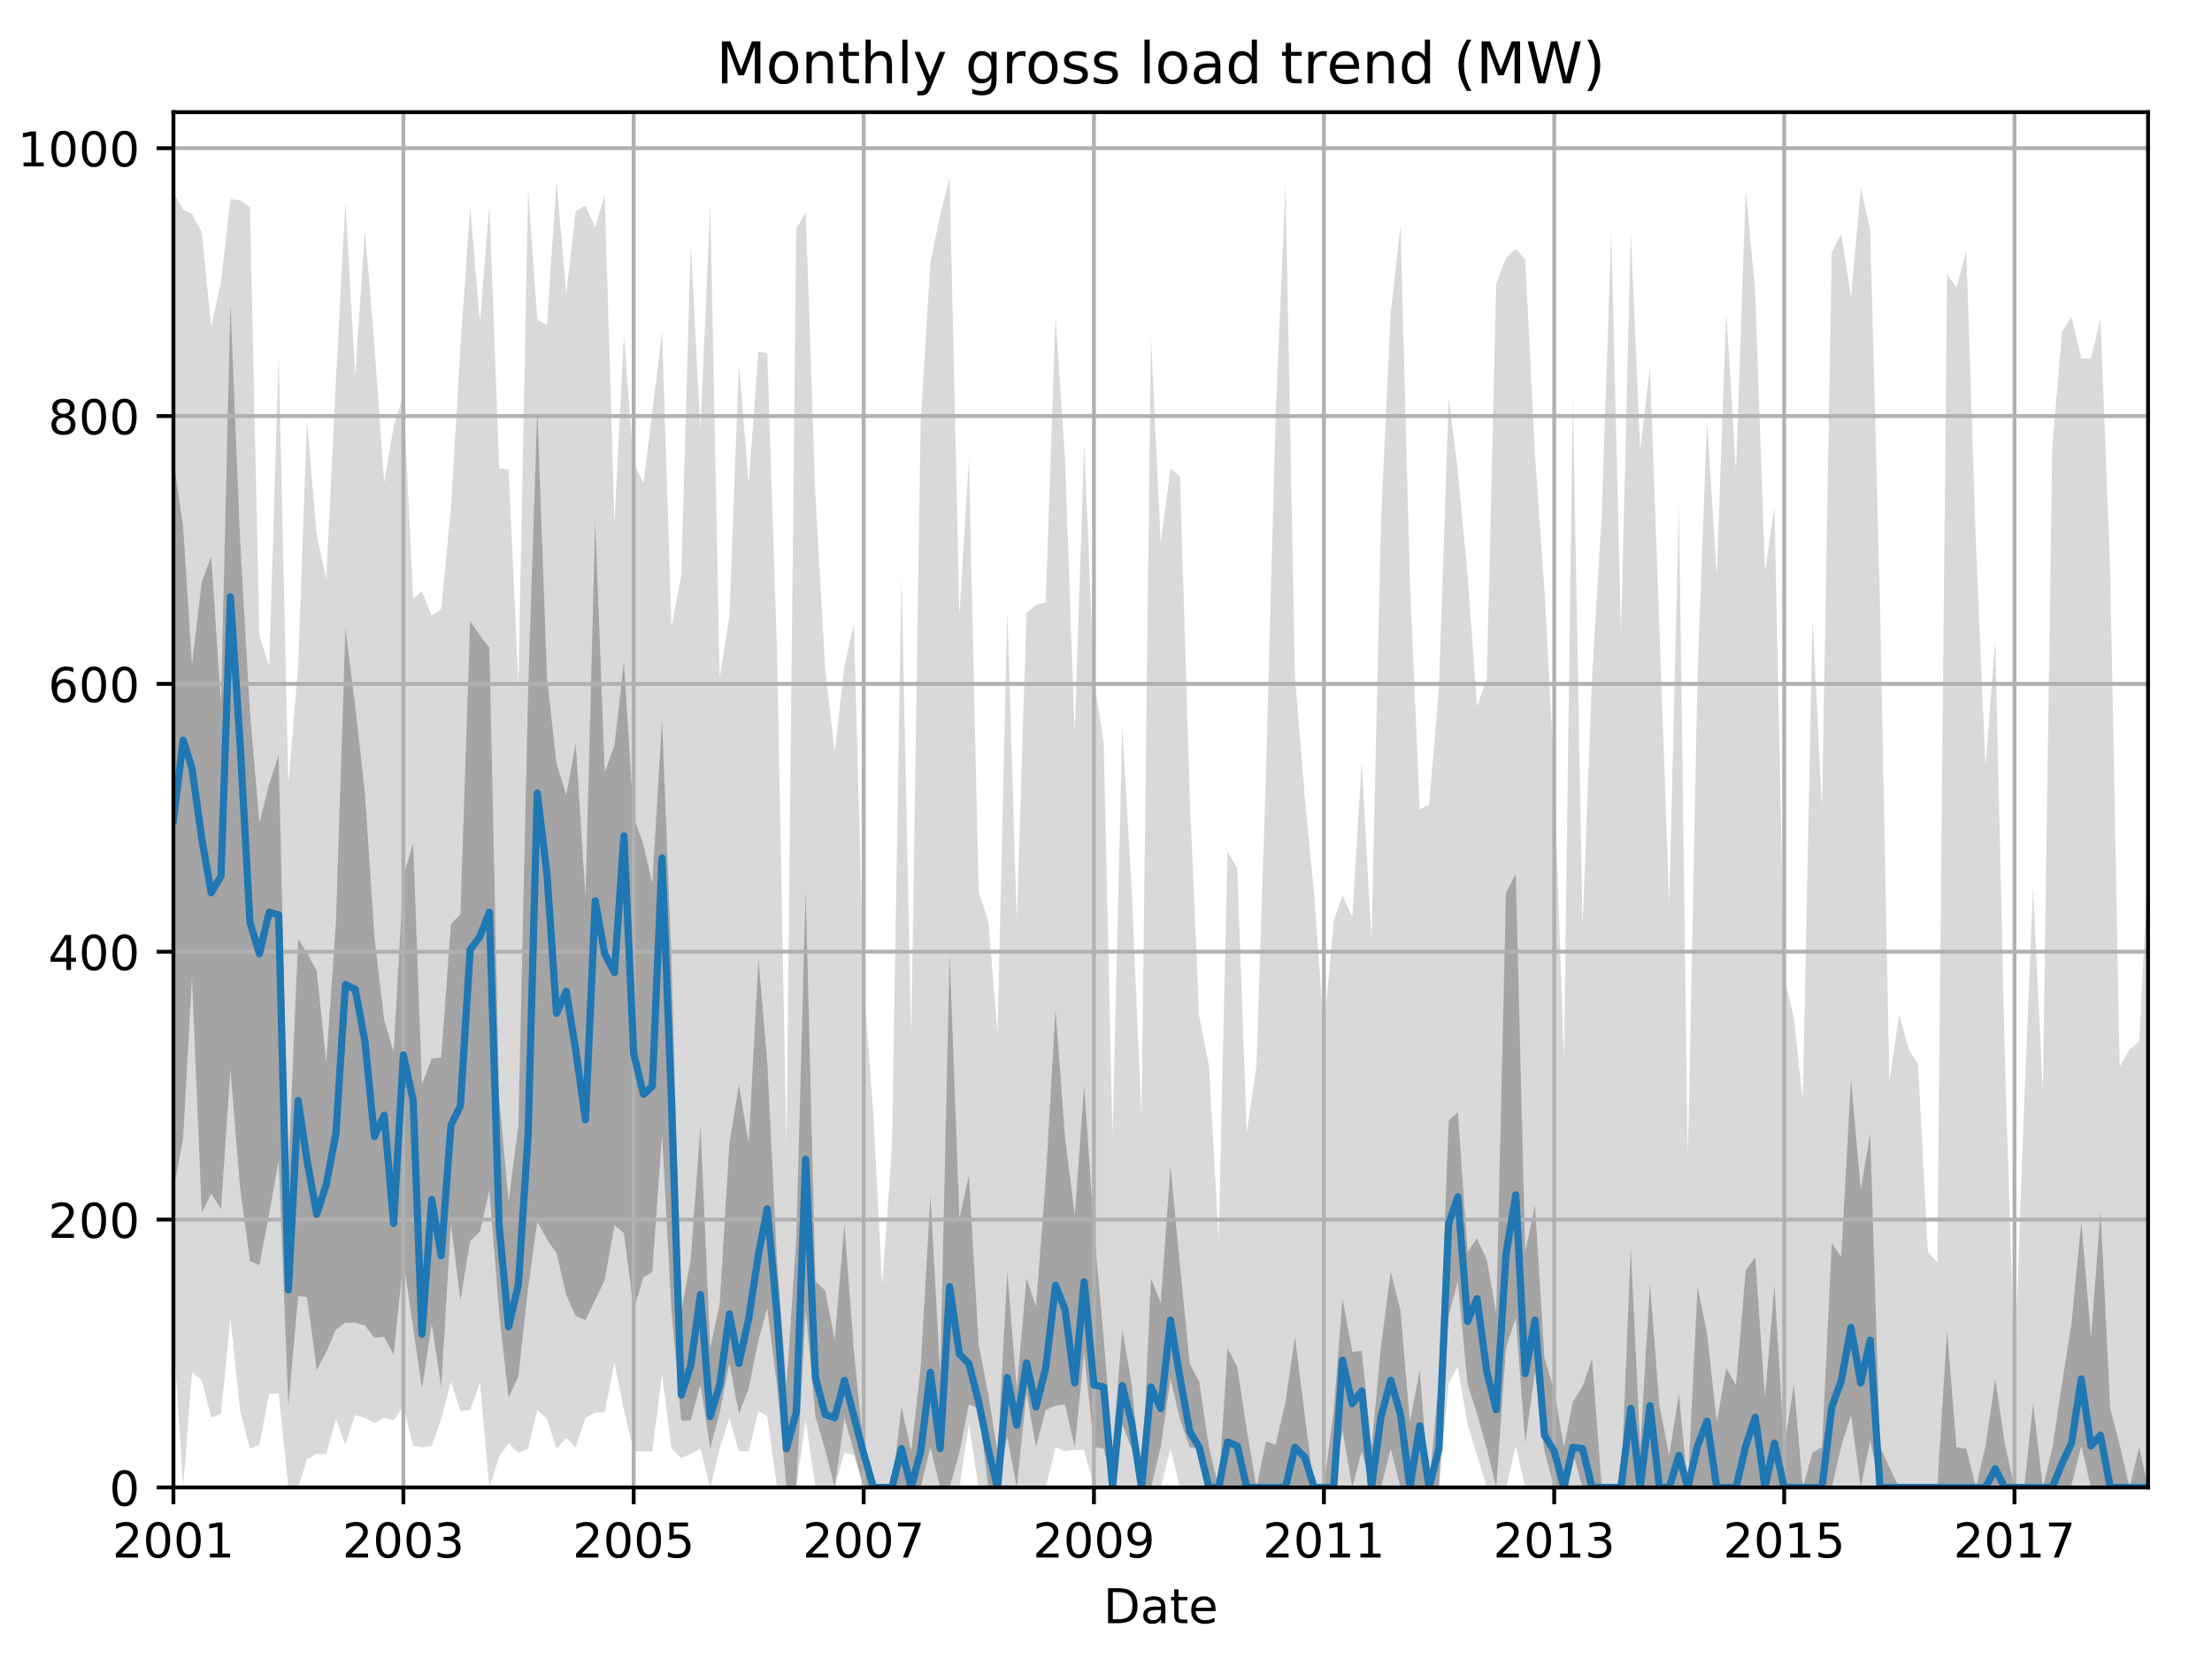 <?xml version="1.0" encoding="utf-8" standalone="no"?>
<!DOCTYPE svg PUBLIC "-//W3C//DTD SVG 1.1//EN"
  "http://www.w3.org/Graphics/SVG/1.1/DTD/svg11.dtd">
<!-- Created with matplotlib (http://matplotlib.org/) -->
<svg height="345.6pt" version="1.1" viewBox="0 0 460.8 345.6" width="460.8pt" xmlns="http://www.w3.org/2000/svg" xmlns:xlink="http://www.w3.org/1999/xlink">
 <defs>
  <style type="text/css">
*{stroke-linecap:butt;stroke-linejoin:round;}
  </style>
 </defs>
 <g id="figure_1">
  <g id="patch_1">
   <path d="M 0 345.6 
L 460.8 345.6 
L 460.8 0 
L 0 0 
z
" style="fill:none;"/>
  </g>
  <g id="axes_1">
   <g id="patch_2">
    <path d="M 36.124 309.863 
L 447.48 309.863 
L 447.48 23.365 
L 36.124 23.365 
z
" style="fill:none;"/>
   </g>
   <g id="PolyCollection_1">
    <path clip-path="url(#pc4c6b1170a)" d="M 36.124 40.077 
L 36.124 277.779 
L 38.158 309.863 
L 39.996 285.87 
L 42.031 287.544 
L 43.999 295.356 
L 46.034 294.519 
L 48.003 274.71 
L 50.037 293.961 
L 52.072 301.773 
L 54.04 300.936 
L 56.075 290.334 
L 58.044 290.334 
L 60.078 309.863 
L 62.113 309.863 
L 63.95 304.005 
L 65.985 302.889 
L 67.954 302.889 
L 69.988 295.635 
L 71.957 300.936 
L 73.991 294.798 
L 76.026 295.356 
L 77.995 296.472 
L 80.029 295.356 
L 81.998 295.914 
L 84.032 292.845 
L 86.067 301.215 
L 87.904 301.494 
L 89.939 301.215 
L 91.908 295.635 
L 93.942 287.823 
L 95.911 293.961 
L 97.946 293.682 
L 99.98 288.102 
L 101.949 309.863 
L 103.983 303.447 
L 105.952 300.657 
L 107.987 302.61 
L 110.021 301.773 
L 111.924 293.682 
L 113.959 295.635 
L 115.928 301.773 
L 117.962 299.541 
L 119.931 301.494 
L 121.965 295.356 
L 124 294.24 
L 125.969 294.24 
L 128.003 283.917 
L 129.972 293.682 
L 132.006 302.331 
L 134.041 302.331 
L 135.878 302.331 
L 137.913 286.428 
L 139.882 301.773 
L 141.916 303.726 
L 143.885 302.889 
L 145.92 301.773 
L 147.954 309.863 
L 149.923 301.773 
L 151.957 295.356 
L 153.926 302.331 
L 155.961 302.331 
L 157.995 293.961 
L 159.833 295.077 
L 161.867 309.863 
L 163.836 309.863 
L 165.87 309.863 
L 167.839 295.914 
L 169.874 309.863 
L 171.908 309.863 
L 173.877 309.863 
L 175.912 302.61 
L 177.88 303.168 
L 179.915 309.863 
L 181.949 309.863 
L 183.787 309.863 
L 185.821 309.863 
L 187.79 309.863 
L 189.825 309.863 
L 191.794 309.863 
L 193.828 309.863 
L 195.862 309.863 
L 197.831 309.863 
L 199.866 309.863 
L 201.835 296.751 
L 203.869 309.863 
L 205.904 309.863 
L 207.807 309.863 
L 209.841 309.863 
L 211.81 309.863 
L 213.844 309.863 
L 215.813 309.863 
L 217.848 309.863 
L 219.882 301.494 
L 221.851 302.331 
L 223.886 302.052 
L 225.854 302.052 
L 227.889 309.863 
L 229.923 309.863 
L 231.761 309.863 
L 233.795 309.863 
L 235.764 309.863 
L 237.799 309.863 
L 239.768 309.863 
L 241.802 309.863 
L 243.836 301.773 
L 245.805 309.863 
L 247.84 309.585 
L 249.809 309.585 
L 251.843 309.863 
L 253.878 309.863 
L 255.715 309.863 
L 257.75 309.863 
L 259.718 309.863 
L 261.753 309.863 
L 263.722 309.863 
L 265.756 309.863 
L 267.791 309.863 
L 269.76 309.863 
L 271.794 309.863 
L 273.763 309.863 
L 275.797 309.863 
L 277.832 309.863 
L 279.669 309.863 
L 281.704 309.863 
L 283.673 309.863 
L 285.707 309.863 
L 287.676 309.863 
L 289.71 309.863 
L 291.745 309.863 
L 293.714 309.863 
L 295.748 309.863 
L 297.717 309.863 
L 299.751 309.863 
L 301.786 288.102 
L 303.689 284.754 
L 305.724 296.751 
L 307.692 303.168 
L 309.727 309.863 
L 311.696 309.863 
L 313.73 309.863 
L 315.765 301.215 
L 317.734 309.863 
L 319.768 309.863 
L 321.737 309.863 
L 323.771 309.863 
L 325.806 309.863 
L 327.643 309.863 
L 329.678 309.863 
L 331.647 309.863 
L 333.681 309.863 
L 335.65 309.863 
L 337.684 309.863 
L 339.719 309.863 
L 341.688 309.863 
L 343.722 309.863 
L 345.691 309.863 
L 347.726 309.863 
L 349.76 309.863 
L 351.598 309.863 
L 353.632 309.863 
L 355.601 309.863 
L 357.635 309.863 
L 359.604 309.863 
L 361.639 309.863 
L 363.673 309.863 
L 365.642 309.863 
L 367.676 309.863 
L 369.645 309.863 
L 371.68 309.863 
L 373.714 309.863 
L 375.552 309.863 
L 377.586 309.863 
L 379.555 309.863 
L 381.59 309.863 
L 383.558 309.863 
L 385.593 309.863 
L 387.627 309.863 
L 389.596 309.863 
L 391.631 309.863 
L 393.599 309.863 
L 395.634 309.863 
L 397.668 309.863 
L 399.572 309.863 
L 401.606 309.863 
L 403.575 309.863 
L 405.609 309.863 
L 407.578 309.863 
L 409.613 309.863 
L 411.647 309.863 
L 413.616 309.863 
L 415.65 309.863 
L 417.619 309.863 
L 419.654 309.863 
L 421.688 309.863 
L 423.526 309.863 
L 425.56 309.863 
L 427.529 309.863 
L 429.564 309.863 
L 431.532 309.863 
L 433.567 309.863 
L 435.601 309.863 
L 437.57 309.863 
L 439.605 309.863 
L 441.573 309.863 
L 443.608 309.863 
L 445.642 309.863 
L 447.48 309.863 
L 447.48 180.411 
L 447.48 180.411 
L 445.642 216.959 
L 443.608 218.633 
L 441.573 222.26 
L 439.605 119.311 
L 437.57 66.302 
L 435.601 74.672 
L 433.567 74.672 
L 431.532 66.023 
L 429.564 69.092 
L 427.529 93.086 
L 425.56 227.56 
L 423.526 184.874 
L 421.688 229.513 
L 419.654 285.033 
L 417.619 219.191 
L 415.65 133.261 
L 413.616 159.765 
L 411.647 114.01 
L 409.613 52.352 
L 407.578 59.885 
L 405.609 57.095 
L 403.575 262.993 
L 401.606 260.761 
L 399.572 221.702 
L 397.668 218.633 
L 395.634 211.379 
L 393.599 225.328 
L 391.631 125.728 
L 389.596 47.889 
L 387.627 39.24 
L 385.593 61.838 
L 383.558 48.726 
L 381.59 52.631 
L 379.555 168.414 
L 377.586 128.797 
L 375.552 229.234 
L 373.714 212.216 
L 371.68 203.288 
L 369.645 105.64 
L 367.676 119.032 
L 365.642 60.722 
L 363.673 39.519 
L 361.639 98.107 
L 359.604 64.907 
L 357.635 119.869 
L 355.601 87.785 
L 353.632 140.235 
L 351.598 241.789 
L 349.76 105.082 
L 347.726 188.222 
L 345.691 131.308 
L 343.722 76.625 
L 341.688 93.644 
L 339.719 48.447 
L 337.684 131.866 
L 335.65 48.168 
L 333.681 107.035 
L 331.647 141.072 
L 329.678 192.965 
L 327.643 82.205 
L 325.806 221.144 
L 323.771 160.881 
L 321.737 122.938 
L 319.768 94.759 
L 317.734 54.026 
L 315.765 51.794 
L 313.73 53.747 
L 311.696 59.048 
L 309.727 141.351 
L 307.692 147.21 
L 305.724 119.869 
L 303.689 98.107 
L 301.786 82.763 
L 299.751 143.583 
L 297.717 167.577 
L 295.748 168.693 
L 293.714 121.264 
L 291.745 47.052 
L 289.71 65.186 
L 287.676 108.988 
L 285.707 196.034 
L 283.673 158.649 
L 281.704 191.012 
L 279.669 186.548 
L 277.832 191.849 
L 275.797 214.727 
L 273.763 186.269 
L 271.794 165.903 
L 269.76 140.793 
L 267.791 38.403 
L 265.756 86.111 
L 263.722 161.16 
L 261.753 221.981 
L 259.718 235.93 
L 257.75 180.968 
L 255.715 177.342 
L 253.878 258.25 
L 251.843 221.981 
L 249.809 211.658 
L 247.84 165.903 
L 245.805 99.223 
L 243.836 97.549 
L 241.802 113.173 
L 239.768 70.208 
L 237.799 232.861 
L 235.764 185.711 
L 233.795 151.395 
L 231.761 236.767 
L 229.923 154.743 
L 227.889 141.63 
L 225.854 92.249 
L 223.886 152.79 
L 221.851 95.317 
L 219.882 65.744 
L 217.848 125.449 
L 215.813 126.007 
L 213.844 127.681 
L 211.81 191.849 
L 209.841 127.123 
L 207.807 215.285 
L 205.904 192.128 
L 203.869 185.711 
L 201.835 95.596 
L 199.866 128.239 
L 197.831 37.008 
L 195.862 44.82 
L 193.828 54.584 
L 191.794 87.785 
L 189.825 215.843 
L 187.79 119.869 
L 185.821 238.72 
L 183.787 267.735 
L 181.949 232.582 
L 179.915 204.404 
L 177.88 129.913 
L 175.912 138.84 
L 173.877 156.696 
L 171.908 139.398 
L 169.874 103.408 
L 167.839 44.262 
L 165.87 47.61 
L 163.836 238.999 
L 161.867 135.493 
L 159.833 73.556 
L 157.995 73.277 
L 155.961 100.618 
L 153.926 75.788 
L 151.957 128.239 
L 149.923 141.351 
L 147.954 42.309 
L 145.92 89.459 
L 143.885 50.958 
L 141.916 119.869 
L 139.882 130.471 
L 137.913 69.092 
L 135.878 85.832 
L 134.041 100.618 
L 132.006 96.433 
L 129.972 69.929 
L 128.003 108.709 
L 125.969 40.635 
L 124 47.331 
L 121.965 42.867 
L 119.931 43.983 
L 117.962 61.28 
L 115.928 37.566 
L 113.959 67.697 
L 111.924 66.581 
L 110.021 39.519 
L 107.987 142.467 
L 105.952 97.828 
L 103.983 97.549 
L 101.949 42.588 
L 99.98 67.139 
L 97.946 43.146 
L 95.911 72.44 
L 93.942 105.919 
L 91.908 126.844 
L 89.939 128.239 
L 87.904 123.217 
L 86.067 124.612 
L 84.032 82.205 
L 81.998 88.901 
L 80.029 100.618 
L 77.995 71.882 
L 76.026 47.889 
L 73.991 78.299 
L 71.957 42.03 
L 69.988 79.136 
L 67.954 120.706 
L 65.985 111.499 
L 63.95 87.785 
L 62.113 138.561 
L 60.078 163.392 
L 58.044 73.835 
L 56.075 138.84 
L 54.04 132.424 
L 52.072 43.146 
L 50.037 41.751 
L 48.003 41.472 
L 46.034 58.769 
L 43.999 67.976 
L 42.031 48.447 
L 39.996 44.541 
L 38.158 43.704 
L 36.124 40.077 
z
" style="fill:#808080;fill-opacity:0.3;"/>
   </g>
   <g id="PolyCollection_2">
    <path clip-path="url(#pc4c6b1170a)" d="M 36.124 95.806 
L 36.124 247.927 
L 38.158 237.116 
L 39.996 203.567 
L 42.031 252.67 
L 43.999 248.624 
L 46.034 251.903 
L 48.003 222.887 
L 50.037 247.648 
L 52.072 262.714 
L 54.04 263.551 
L 56.075 252.879 
L 58.044 241.789 
L 60.078 292.915 
L 62.113 269.967 
L 63.95 270.246 
L 65.985 285.382 
L 67.954 281.685 
L 69.988 276.942 
L 71.957 275.547 
L 73.991 275.547 
L 76.026 276.105 
L 77.995 278.686 
L 80.029 278.477 
L 81.998 282.243 
L 84.032 262.504 
L 86.067 276.663 
L 87.904 289.218 
L 89.939 275.826 
L 91.908 288.939 
L 93.942 254.972 
L 95.911 270.874 
L 97.946 258.529 
L 99.98 256.576 
L 101.949 247.997 
L 103.983 273.594 
L 105.952 291.171 
L 107.987 286.707 
L 110.021 268.293 
L 111.924 254.483 
L 113.959 258.25 
L 115.928 261.04 
L 117.962 269.758 
L 119.931 274.152 
L 121.965 274.989 
L 124 270.804 
L 125.969 266.689 
L 128.003 255.251 
L 129.972 256.855 
L 132.006 272.757 
L 134.041 266.062 
L 135.878 265.015 
L 137.913 236.349 
L 139.882 273.106 
L 141.916 295.914 
L 143.885 295.914 
L 145.92 288.381 
L 147.954 301.773 
L 149.923 294.24 
L 151.957 283.987 
L 153.926 294.519 
L 155.961 289.218 
L 157.995 279.174 
L 159.833 272.478 
L 161.867 288.66 
L 163.836 309.863 
L 165.87 309.863 
L 167.839 273.036 
L 169.874 295.077 
L 171.908 302.052 
L 173.877 309.863 
L 175.912 295.356 
L 177.88 302.331 
L 179.915 309.863 
L 181.949 309.863 
L 183.787 309.863 
L 185.821 309.863 
L 187.79 309.863 
L 189.825 309.863 
L 191.794 309.863 
L 193.828 301.494 
L 195.862 309.863 
L 197.831 309.863 
L 199.866 302.61 
L 201.835 292.566 
L 203.869 293.473 
L 205.904 309.863 
L 207.807 309.863 
L 209.841 299.331 
L 211.81 309.863 
L 213.844 290.125 
L 215.813 301.494 
L 217.848 293.682 
L 219.882 292.845 
L 221.851 292.566 
L 223.886 301.494 
L 225.854 281.755 
L 227.889 301.494 
L 229.923 301.773 
L 231.761 309.863 
L 233.795 296.751 
L 235.764 301.773 
L 237.799 309.863 
L 239.768 309.863 
L 241.802 301.494 
L 243.836 287.265 
L 245.805 295.635 
L 247.84 301.494 
L 249.809 301.773 
L 251.843 309.863 
L 253.878 309.863 
L 255.715 309.863 
L 257.75 309.863 
L 259.718 309.863 
L 261.753 309.863 
L 263.722 309.863 
L 265.756 309.863 
L 267.791 309.863 
L 269.76 309.863 
L 271.794 309.863 
L 273.763 309.863 
L 275.797 309.863 
L 277.832 309.863 
L 279.669 298.006 
L 281.704 309.863 
L 283.673 302.331 
L 285.707 309.863 
L 287.676 309.863 
L 289.71 301.773 
L 291.745 309.863 
L 293.714 309.863 
L 295.748 309.863 
L 297.717 309.863 
L 299.751 309.863 
L 301.786 274.152 
L 303.689 266.898 
L 305.724 288.381 
L 307.692 294.519 
L 309.727 301.773 
L 311.696 309.863 
L 313.73 280.848 
L 315.765 274.431 
L 317.734 300.657 
L 319.768 285.8 
L 321.737 302.331 
L 323.771 309.863 
L 325.806 309.863 
L 327.643 302.61 
L 329.678 309.863 
L 331.647 309.863 
L 333.681 309.863 
L 335.65 309.863 
L 337.684 309.863 
L 339.719 309.863 
L 341.688 309.863 
L 343.722 309.863 
L 345.691 309.863 
L 347.726 309.863 
L 349.76 309.863 
L 351.598 309.863 
L 353.632 309.863 
L 355.601 309.863 
L 357.635 309.863 
L 359.604 309.863 
L 361.639 309.863 
L 363.673 309.863 
L 365.642 309.863 
L 367.676 309.863 
L 369.645 309.863 
L 371.68 309.863 
L 373.714 309.863 
L 375.552 309.863 
L 377.586 309.863 
L 379.555 309.863 
L 381.59 309.863 
L 383.558 301.284 
L 385.593 294.798 
L 387.627 309.863 
L 389.596 300.099 
L 391.631 309.863 
L 393.599 309.863 
L 395.634 309.863 
L 397.668 309.863 
L 399.572 309.863 
L 401.606 309.863 
L 403.575 309.863 
L 405.609 309.863 
L 407.578 309.863 
L 409.613 309.863 
L 411.647 309.863 
L 413.616 309.863 
L 415.65 309.863 
L 417.619 309.863 
L 419.654 309.863 
L 421.688 309.863 
L 423.526 309.863 
L 425.56 309.863 
L 427.529 309.863 
L 429.564 309.863 
L 431.532 309.375 
L 433.567 301.215 
L 435.601 309.863 
L 437.57 309.863 
L 439.605 309.863 
L 441.573 309.863 
L 443.608 309.863 
L 445.642 309.863 
L 447.48 309.863 
L 447.48 309.863 
L 447.48 309.863 
L 445.642 301.494 
L 443.608 309.863 
L 441.573 300.936 
L 439.605 293.403 
L 437.57 252.182 
L 435.601 278.616 
L 433.567 254.623 
L 431.532 275.687 
L 429.564 288.102 
L 427.529 301.773 
L 425.56 309.863 
L 423.526 292.357 
L 421.688 309.863 
L 419.654 309.863 
L 417.619 300.657 
L 415.65 287.265 
L 413.616 301.215 
L 411.647 309.863 
L 409.613 301.773 
L 407.578 301.494 
L 405.609 277.152 
L 403.575 309.863 
L 401.606 309.863 
L 399.572 309.863 
L 397.668 309.863 
L 395.634 309.863 
L 393.599 305.679 
L 391.631 301.424 
L 389.596 236.139 
L 387.627 247.927 
L 385.593 224.77 
L 383.558 261.807 
L 381.59 259.017 
L 379.555 301.494 
L 377.586 302.61 
L 375.552 309.863 
L 373.714 288.381 
L 371.68 301.494 
L 369.645 267.735 
L 367.676 291.101 
L 365.642 261.877 
L 363.673 264.597 
L 361.639 288.52 
L 359.604 285.033 
L 357.635 296.193 
L 355.601 277.779 
L 353.632 268.014 
L 351.598 309.863 
L 349.76 290.334 
L 347.726 303.168 
L 345.691 292.845 
L 343.722 267.456 
L 341.688 301.494 
L 339.719 259.854 
L 337.684 309.863 
L 335.65 309.863 
L 333.681 309.863 
L 331.647 283.01 
L 329.678 288.869 
L 327.643 292.008 
L 325.806 301.494 
L 323.771 289.776 
L 321.737 282.801 
L 319.768 250.996 
L 317.734 260.761 
L 315.765 182.084 
L 313.73 185.99 
L 311.696 273.525 
L 309.727 262.435 
L 307.692 257.971 
L 305.724 260.761 
L 303.689 231.676 
L 301.786 233.419 
L 299.751 286.986 
L 297.717 309.863 
L 295.748 285.521 
L 293.714 296.193 
L 291.745 273.106 
L 289.71 264.946 
L 287.676 280.499 
L 285.707 301.424 
L 283.673 281.406 
L 281.704 281.615 
L 279.669 270.525 
L 277.832 293.961 
L 275.797 309.585 
L 273.763 309.863 
L 271.794 294.728 
L 269.76 278.546 
L 267.791 292.008 
L 265.756 300.936 
L 263.722 300.308 
L 261.753 309.863 
L 259.718 297.867 
L 257.75 284.754 
L 255.715 280.848 
L 253.878 309.863 
L 251.843 301.494 
L 249.809 287.823 
L 247.84 284.126 
L 245.805 263.551 
L 243.836 242.975 
L 241.802 271.362 
L 239.768 266.341 
L 237.799 309.863 
L 235.764 288.381 
L 233.795 276.942 
L 231.761 301.773 
L 229.923 278.756 
L 227.889 256.087 
L 225.854 226.165 
L 223.886 253.158 
L 221.851 236.767 
L 219.882 210.263 
L 217.848 245.625 
L 215.813 272.13 
L 213.844 266.341 
L 211.81 289.218 
L 209.841 264.946 
L 207.807 302.61 
L 205.904 290.613 
L 203.869 280.011 
L 201.835 244.858 
L 199.866 253.856 
L 197.831 198.615 
L 195.862 286.149 
L 193.828 249.043 
L 191.794 284.754 
L 189.825 302.261 
L 187.79 293.124 
L 185.821 309.863 
L 183.787 309.863 
L 181.949 309.863 
L 179.915 301.773 
L 177.88 281.406 
L 175.912 255.111 
L 173.877 279.104 
L 171.908 268.851 
L 169.874 266.898 
L 167.839 185.502 
L 165.87 258.25 
L 163.836 288.66 
L 161.867 262.644 
L 159.833 221.144 
L 157.995 199.87 
L 155.961 238.092 
L 153.926 226.026 
L 151.957 238.092 
L 149.923 271.641 
L 147.954 280.848 
L 145.92 234.535 
L 143.885 262.365 
L 141.916 273.246 
L 139.882 199.87 
L 137.913 149.93 
L 135.878 184.037 
L 134.041 175.947 
L 132.006 170.367 
L 129.972 137.864 
L 128.003 155.301 
L 125.969 160.881 
L 124 108.57 
L 121.965 186.827 
L 119.931 154.883 
L 117.962 165.624 
L 115.928 158.998 
L 113.959 141.282 
L 111.924 85.274 
L 110.021 143.653 
L 107.987 234.396 
L 105.952 250.229 
L 103.983 228.607 
L 101.949 134.935 
L 99.98 132.424 
L 97.946 129.355 
L 95.911 190.454 
L 93.942 192.477 
L 91.908 220.307 
L 89.939 220.516 
L 87.904 225.886 
L 86.067 175.598 
L 84.032 182.642 
L 81.998 219.121 
L 80.029 212.425 
L 77.995 195.127 
L 76.026 165.205 
L 73.991 146.931 
L 71.957 130.959 
L 69.988 192.058 
L 67.954 221.423 
L 65.985 202.311 
L 63.95 198.475 
L 62.113 195.685 
L 60.078 243.393 
L 58.044 157.184 
L 56.075 163.322 
L 54.04 171.413 
L 52.072 148.326 
L 50.037 113.173 
L 48.003 63.233 
L 46.034 146.373 
L 43.999 115.963 
L 42.031 121.194 
L 39.996 138.422 
L 38.158 109.825 
L 36.124 95.806 
z
" style="fill:#808080;fill-opacity:0.6;"/>
   </g>
   <g id="matplotlib.axis_1">
    <g id="xtick_1">
     <g id="line2d_1">
      <path clip-path="url(#pc4c6b1170a)" d="M 36.124 309.863 
L 36.124 23.365 
" style="fill:none;stroke:#b0b0b0;stroke-linecap:square;stroke-width:0.8;"/>
     </g>
     <g id="line2d_2">
      <defs>
       <path d="M 0 0 
L 0 3.5 
" id="mf57877e574" style="stroke:#000000;stroke-width:0.8;"/>
      </defs>
      <g>
       <use style="stroke:#000000;stroke-width:0.8;" x="36.124" xlink:href="#mf57877e574" y="309.863"/>
      </g>
     </g>
     <g id="text_1">
      <!-- 2001 -->
      <defs>
       <path d="M 19.188 8.297 
L 53.609 8.297 
L 53.609 0 
L 7.328 0 
L 7.328 8.297 
Q 12.938 14.109 22.625 23.891 
Q 32.328 33.688 34.812 36.531 
Q 39.547 41.844 41.422 45.531 
Q 43.312 49.219 43.312 52.781 
Q 43.312 58.594 39.234 62.25 
Q 35.156 65.922 28.609 65.922 
Q 23.969 65.922 18.812 64.312 
Q 13.672 62.703 7.812 59.422 
L 7.812 69.391 
Q 13.766 71.781 18.938 73 
Q 24.125 74.219 28.422 74.219 
Q 39.75 74.219 46.484 68.547 
Q 53.219 62.891 53.219 53.422 
Q 53.219 48.922 51.531 44.891 
Q 49.859 40.875 45.406 35.406 
Q 44.188 33.984 37.641 27.219 
Q 31.109 20.453 19.188 8.297 
z
" id="DejaVuSans-32"/>
       <path d="M 31.781 66.406 
Q 24.172 66.406 20.328 58.906 
Q 16.5 51.422 16.5 36.375 
Q 16.5 21.391 20.328 13.891 
Q 24.172 6.391 31.781 6.391 
Q 39.453 6.391 43.281 13.891 
Q 47.125 21.391 47.125 36.375 
Q 47.125 51.422 43.281 58.906 
Q 39.453 66.406 31.781 66.406 
z
M 31.781 74.219 
Q 44.047 74.219 50.516 64.516 
Q 56.984 54.828 56.984 36.375 
Q 56.984 17.969 50.516 8.266 
Q 44.047 -1.422 31.781 -1.422 
Q 19.531 -1.422 13.062 8.266 
Q 6.594 17.969 6.594 36.375 
Q 6.594 54.828 13.062 64.516 
Q 19.531 74.219 31.781 74.219 
z
" id="DejaVuSans-30"/>
       <path d="M 12.406 8.297 
L 28.516 8.297 
L 28.516 63.922 
L 10.984 60.406 
L 10.984 69.391 
L 28.422 72.906 
L 38.281 72.906 
L 38.281 8.297 
L 54.391 8.297 
L 54.391 0 
L 12.406 0 
z
" id="DejaVuSans-31"/>
      </defs>
      <g transform="translate(23.399 324.462)scale(0.1 -0.1)">
       <use xlink:href="#DejaVuSans-32"/>
       <use x="63.623" xlink:href="#DejaVuSans-30"/>
       <use x="127.246" xlink:href="#DejaVuSans-30"/>
       <use x="190.869" xlink:href="#DejaVuSans-31"/>
      </g>
     </g>
    </g>
    <g id="xtick_2">
     <g id="line2d_3">
      <path clip-path="url(#pc4c6b1170a)" d="M 84.032 309.863 
L 84.032 23.365 
" style="fill:none;stroke:#b0b0b0;stroke-linecap:square;stroke-width:0.8;"/>
     </g>
     <g id="line2d_4">
      <g>
       <use style="stroke:#000000;stroke-width:0.8;" x="84.032" xlink:href="#mf57877e574" y="309.863"/>
      </g>
     </g>
     <g id="text_2">
      <!-- 2003 -->
      <defs>
       <path d="M 40.578 39.312 
Q 47.656 37.797 51.625 33 
Q 55.609 28.219 55.609 21.188 
Q 55.609 10.406 48.188 4.484 
Q 40.766 -1.422 27.094 -1.422 
Q 22.516 -1.422 17.656 -0.516 
Q 12.797 0.391 7.625 2.203 
L 7.625 11.719 
Q 11.719 9.328 16.594 8.109 
Q 21.484 6.891 26.812 6.891 
Q 36.078 6.891 40.938 10.547 
Q 45.797 14.203 45.797 21.188 
Q 45.797 27.641 41.281 31.266 
Q 36.766 34.906 28.719 34.906 
L 20.219 34.906 
L 20.219 43.016 
L 29.109 43.016 
Q 36.375 43.016 40.234 45.922 
Q 44.094 48.828 44.094 54.297 
Q 44.094 59.906 40.109 62.906 
Q 36.141 65.922 28.719 65.922 
Q 24.656 65.922 20.016 65.031 
Q 15.375 64.156 9.812 62.312 
L 9.812 71.094 
Q 15.438 72.656 20.344 73.438 
Q 25.25 74.219 29.594 74.219 
Q 40.828 74.219 47.359 69.109 
Q 53.906 64.016 53.906 55.328 
Q 53.906 49.266 50.438 45.094 
Q 46.969 40.922 40.578 39.312 
z
" id="DejaVuSans-33"/>
      </defs>
      <g transform="translate(71.307 324.462)scale(0.1 -0.1)">
       <use xlink:href="#DejaVuSans-32"/>
       <use x="63.623" xlink:href="#DejaVuSans-30"/>
       <use x="127.246" xlink:href="#DejaVuSans-30"/>
       <use x="190.869" xlink:href="#DejaVuSans-33"/>
      </g>
     </g>
    </g>
    <g id="xtick_3">
     <g id="line2d_5">
      <path clip-path="url(#pc4c6b1170a)" d="M 132.006 309.863 
L 132.006 23.365 
" style="fill:none;stroke:#b0b0b0;stroke-linecap:square;stroke-width:0.8;"/>
     </g>
     <g id="line2d_6">
      <g>
       <use style="stroke:#000000;stroke-width:0.8;" x="132.006" xlink:href="#mf57877e574" y="309.863"/>
      </g>
     </g>
     <g id="text_3">
      <!-- 2005 -->
      <defs>
       <path d="M 10.797 72.906 
L 49.516 72.906 
L 49.516 64.594 
L 19.828 64.594 
L 19.828 46.734 
Q 21.969 47.469 24.109 47.828 
Q 26.266 48.188 28.422 48.188 
Q 40.625 48.188 47.75 41.5 
Q 54.891 34.812 54.891 23.391 
Q 54.891 11.625 47.562 5.094 
Q 40.234 -1.422 26.906 -1.422 
Q 22.312 -1.422 17.547 -0.641 
Q 12.797 0.141 7.719 1.703 
L 7.719 11.625 
Q 12.109 9.234 16.797 8.062 
Q 21.484 6.891 26.703 6.891 
Q 35.156 6.891 40.078 11.328 
Q 45.016 15.766 45.016 23.391 
Q 45.016 31 40.078 35.438 
Q 35.156 39.891 26.703 39.891 
Q 22.75 39.891 18.812 39.016 
Q 14.891 38.141 10.797 36.281 
z
" id="DejaVuSans-35"/>
      </defs>
      <g transform="translate(119.281 324.462)scale(0.1 -0.1)">
       <use xlink:href="#DejaVuSans-32"/>
       <use x="63.623" xlink:href="#DejaVuSans-30"/>
       <use x="127.246" xlink:href="#DejaVuSans-30"/>
       <use x="190.869" xlink:href="#DejaVuSans-35"/>
      </g>
     </g>
    </g>
    <g id="xtick_4">
     <g id="line2d_7">
      <path clip-path="url(#pc4c6b1170a)" d="M 179.915 309.863 
L 179.915 23.365 
" style="fill:none;stroke:#b0b0b0;stroke-linecap:square;stroke-width:0.8;"/>
     </g>
     <g id="line2d_8">
      <g>
       <use style="stroke:#000000;stroke-width:0.8;" x="179.915" xlink:href="#mf57877e574" y="309.863"/>
      </g>
     </g>
     <g id="text_4">
      <!-- 2007 -->
      <defs>
       <path d="M 8.203 72.906 
L 55.078 72.906 
L 55.078 68.703 
L 28.609 0 
L 18.312 0 
L 43.219 64.594 
L 8.203 64.594 
z
" id="DejaVuSans-37"/>
      </defs>
      <g transform="translate(167.19 324.462)scale(0.1 -0.1)">
       <use xlink:href="#DejaVuSans-32"/>
       <use x="63.623" xlink:href="#DejaVuSans-30"/>
       <use x="127.246" xlink:href="#DejaVuSans-30"/>
       <use x="190.869" xlink:href="#DejaVuSans-37"/>
      </g>
     </g>
    </g>
    <g id="xtick_5">
     <g id="line2d_9">
      <path clip-path="url(#pc4c6b1170a)" d="M 227.889 309.863 
L 227.889 23.365 
" style="fill:none;stroke:#b0b0b0;stroke-linecap:square;stroke-width:0.8;"/>
     </g>
     <g id="line2d_10">
      <g>
       <use style="stroke:#000000;stroke-width:0.8;" x="227.889" xlink:href="#mf57877e574" y="309.863"/>
      </g>
     </g>
     <g id="text_5">
      <!-- 2009 -->
      <defs>
       <path d="M 10.984 1.516 
L 10.984 10.5 
Q 14.703 8.734 18.5 7.812 
Q 22.312 6.891 25.984 6.891 
Q 35.75 6.891 40.891 13.453 
Q 46.047 20.016 46.781 33.406 
Q 43.953 29.203 39.594 26.953 
Q 35.25 24.703 29.984 24.703 
Q 19.047 24.703 12.672 31.312 
Q 6.297 37.938 6.297 49.422 
Q 6.297 60.641 12.938 67.422 
Q 19.578 74.219 30.609 74.219 
Q 43.266 74.219 49.922 64.516 
Q 56.594 54.828 56.594 36.375 
Q 56.594 19.141 48.406 8.859 
Q 40.234 -1.422 26.422 -1.422 
Q 22.703 -1.422 18.891 -0.688 
Q 15.094 0.047 10.984 1.516 
z
M 30.609 32.422 
Q 37.25 32.422 41.125 36.953 
Q 45.016 41.5 45.016 49.422 
Q 45.016 57.281 41.125 61.844 
Q 37.25 66.406 30.609 66.406 
Q 23.969 66.406 20.094 61.844 
Q 16.219 57.281 16.219 49.422 
Q 16.219 41.5 20.094 36.953 
Q 23.969 32.422 30.609 32.422 
z
" id="DejaVuSans-39"/>
      </defs>
      <g transform="translate(215.164 324.462)scale(0.1 -0.1)">
       <use xlink:href="#DejaVuSans-32"/>
       <use x="63.623" xlink:href="#DejaVuSans-30"/>
       <use x="127.246" xlink:href="#DejaVuSans-30"/>
       <use x="190.869" xlink:href="#DejaVuSans-39"/>
      </g>
     </g>
    </g>
    <g id="xtick_6">
     <g id="line2d_11">
      <path clip-path="url(#pc4c6b1170a)" d="M 275.797 309.863 
L 275.797 23.365 
" style="fill:none;stroke:#b0b0b0;stroke-linecap:square;stroke-width:0.8;"/>
     </g>
     <g id="line2d_12">
      <g>
       <use style="stroke:#000000;stroke-width:0.8;" x="275.797" xlink:href="#mf57877e574" y="309.863"/>
      </g>
     </g>
     <g id="text_6">
      <!-- 2011 -->
      <g transform="translate(263.072 324.462)scale(0.1 -0.1)">
       <use xlink:href="#DejaVuSans-32"/>
       <use x="63.623" xlink:href="#DejaVuSans-30"/>
       <use x="127.246" xlink:href="#DejaVuSans-31"/>
       <use x="190.869" xlink:href="#DejaVuSans-31"/>
      </g>
     </g>
    </g>
    <g id="xtick_7">
     <g id="line2d_13">
      <path clip-path="url(#pc4c6b1170a)" d="M 323.771 309.863 
L 323.771 23.365 
" style="fill:none;stroke:#b0b0b0;stroke-linecap:square;stroke-width:0.8;"/>
     </g>
     <g id="line2d_14">
      <g>
       <use style="stroke:#000000;stroke-width:0.8;" x="323.771" xlink:href="#mf57877e574" y="309.863"/>
      </g>
     </g>
     <g id="text_7">
      <!-- 2013 -->
      <g transform="translate(311.046 324.462)scale(0.1 -0.1)">
       <use xlink:href="#DejaVuSans-32"/>
       <use x="63.623" xlink:href="#DejaVuSans-30"/>
       <use x="127.246" xlink:href="#DejaVuSans-31"/>
       <use x="190.869" xlink:href="#DejaVuSans-33"/>
      </g>
     </g>
    </g>
    <g id="xtick_8">
     <g id="line2d_15">
      <path clip-path="url(#pc4c6b1170a)" d="M 371.68 309.863 
L 371.68 23.365 
" style="fill:none;stroke:#b0b0b0;stroke-linecap:square;stroke-width:0.8;"/>
     </g>
     <g id="line2d_16">
      <g>
       <use style="stroke:#000000;stroke-width:0.8;" x="371.68" xlink:href="#mf57877e574" y="309.863"/>
      </g>
     </g>
     <g id="text_8">
      <!-- 2015 -->
      <g transform="translate(358.955 324.462)scale(0.1 -0.1)">
       <use xlink:href="#DejaVuSans-32"/>
       <use x="63.623" xlink:href="#DejaVuSans-30"/>
       <use x="127.246" xlink:href="#DejaVuSans-31"/>
       <use x="190.869" xlink:href="#DejaVuSans-35"/>
      </g>
     </g>
    </g>
    <g id="xtick_9">
     <g id="line2d_17">
      <path clip-path="url(#pc4c6b1170a)" d="M 419.654 309.863 
L 419.654 23.365 
" style="fill:none;stroke:#b0b0b0;stroke-linecap:square;stroke-width:0.8;"/>
     </g>
     <g id="line2d_18">
      <g>
       <use style="stroke:#000000;stroke-width:0.8;" x="419.654" xlink:href="#mf57877e574" y="309.863"/>
      </g>
     </g>
     <g id="text_9">
      <!-- 2017 -->
      <g transform="translate(406.929 324.462)scale(0.1 -0.1)">
       <use xlink:href="#DejaVuSans-32"/>
       <use x="63.623" xlink:href="#DejaVuSans-30"/>
       <use x="127.246" xlink:href="#DejaVuSans-31"/>
       <use x="190.869" xlink:href="#DejaVuSans-37"/>
      </g>
     </g>
    </g>
    <g id="text_10">
     <!-- Date -->
     <defs>
      <path d="M 19.672 64.797 
L 19.672 8.109 
L 31.594 8.109 
Q 46.688 8.109 53.688 14.938 
Q 60.688 21.781 60.688 36.531 
Q 60.688 51.172 53.688 57.984 
Q 46.688 64.797 31.594 64.797 
z
M 9.812 72.906 
L 30.078 72.906 
Q 51.266 72.906 61.172 64.094 
Q 71.094 55.281 71.094 36.531 
Q 71.094 17.672 61.125 8.828 
Q 51.172 0 30.078 0 
L 9.812 0 
z
" id="DejaVuSans-44"/>
      <path d="M 34.281 27.484 
Q 23.391 27.484 19.188 25 
Q 14.984 22.516 14.984 16.5 
Q 14.984 11.719 18.141 8.906 
Q 21.297 6.109 26.703 6.109 
Q 34.188 6.109 38.703 11.406 
Q 43.219 16.703 43.219 25.484 
L 43.219 27.484 
z
M 52.203 31.203 
L 52.203 0 
L 43.219 0 
L 43.219 8.297 
Q 40.141 3.328 35.547 0.953 
Q 30.953 -1.422 24.312 -1.422 
Q 15.922 -1.422 10.953 3.297 
Q 6 8.016 6 15.922 
Q 6 25.141 12.172 29.828 
Q 18.359 34.516 30.609 34.516 
L 43.219 34.516 
L 43.219 35.406 
Q 43.219 41.609 39.141 45 
Q 35.062 48.391 27.688 48.391 
Q 23 48.391 18.547 47.266 
Q 14.109 46.141 10.016 43.891 
L 10.016 52.203 
Q 14.938 54.109 19.578 55.047 
Q 24.219 56 28.609 56 
Q 40.484 56 46.344 49.844 
Q 52.203 43.703 52.203 31.203 
z
" id="DejaVuSans-61"/>
      <path d="M 18.312 70.219 
L 18.312 54.688 
L 36.812 54.688 
L 36.812 47.703 
L 18.312 47.703 
L 18.312 18.016 
Q 18.312 11.328 20.141 9.422 
Q 21.969 7.516 27.594 7.516 
L 36.812 7.516 
L 36.812 0 
L 27.594 0 
Q 17.188 0 13.234 3.875 
Q 9.281 7.766 9.281 18.016 
L 9.281 47.703 
L 2.688 47.703 
L 2.688 54.688 
L 9.281 54.688 
L 9.281 70.219 
z
" id="DejaVuSans-74"/>
      <path d="M 56.203 29.594 
L 56.203 25.203 
L 14.891 25.203 
Q 15.484 15.922 20.484 11.062 
Q 25.484 6.203 34.422 6.203 
Q 39.594 6.203 44.453 7.469 
Q 49.312 8.734 54.109 11.281 
L 54.109 2.781 
Q 49.266 0.734 44.188 -0.344 
Q 39.109 -1.422 33.891 -1.422 
Q 20.797 -1.422 13.156 6.188 
Q 5.516 13.812 5.516 26.812 
Q 5.516 40.234 12.766 48.109 
Q 20.016 56 32.328 56 
Q 43.359 56 49.781 48.891 
Q 56.203 41.797 56.203 29.594 
z
M 47.219 32.234 
Q 47.125 39.594 43.094 43.984 
Q 39.062 48.391 32.422 48.391 
Q 24.906 48.391 20.391 44.141 
Q 15.875 39.891 15.188 32.172 
z
" id="DejaVuSans-65"/>
     </defs>
     <g transform="translate(229.851 338.14)scale(0.1 -0.1)">
      <use xlink:href="#DejaVuSans-44"/>
      <use x="77.002" xlink:href="#DejaVuSans-61"/>
      <use x="138.281" xlink:href="#DejaVuSans-74"/>
      <use x="177.49" xlink:href="#DejaVuSans-65"/>
     </g>
    </g>
   </g>
   <g id="matplotlib.axis_2">
    <g id="ytick_1">
     <g id="line2d_19">
      <path clip-path="url(#pc4c6b1170a)" d="M 36.124 309.863 
L 447.48 309.863 
" style="fill:none;stroke:#b0b0b0;stroke-linecap:square;stroke-width:0.8;"/>
     </g>
     <g id="line2d_20">
      <defs>
       <path d="M 0 0 
L -3.5 0 
" id="m1014385fe2" style="stroke:#000000;stroke-width:0.8;"/>
      </defs>
      <g>
       <use style="stroke:#000000;stroke-width:0.8;" x="36.124" xlink:href="#m1014385fe2" y="309.863"/>
      </g>
     </g>
     <g id="text_11">
      <!-- 0 -->
      <g transform="translate(22.762 313.663)scale(0.1 -0.1)">
       <use xlink:href="#DejaVuSans-30"/>
      </g>
     </g>
    </g>
    <g id="ytick_2">
     <g id="line2d_21">
      <path clip-path="url(#pc4c6b1170a)" d="M 36.124 254.065 
L 447.48 254.065 
" style="fill:none;stroke:#b0b0b0;stroke-linecap:square;stroke-width:0.8;"/>
     </g>
     <g id="line2d_22">
      <g>
       <use style="stroke:#000000;stroke-width:0.8;" x="36.124" xlink:href="#m1014385fe2" y="254.065"/>
      </g>
     </g>
     <g id="text_12">
      <!-- 200 -->
      <g transform="translate(10.037 257.864)scale(0.1 -0.1)">
       <use xlink:href="#DejaVuSans-32"/>
       <use x="63.623" xlink:href="#DejaVuSans-30"/>
       <use x="127.246" xlink:href="#DejaVuSans-30"/>
      </g>
     </g>
    </g>
    <g id="ytick_3">
     <g id="line2d_23">
      <path clip-path="url(#pc4c6b1170a)" d="M 36.124 198.266 
L 447.48 198.266 
" style="fill:none;stroke:#b0b0b0;stroke-linecap:square;stroke-width:0.8;"/>
     </g>
     <g id="line2d_24">
      <g>
       <use style="stroke:#000000;stroke-width:0.8;" x="36.124" xlink:href="#m1014385fe2" y="198.266"/>
      </g>
     </g>
     <g id="text_13">
      <!-- 400 -->
      <defs>
       <path d="M 37.797 64.312 
L 12.891 25.391 
L 37.797 25.391 
z
M 35.203 72.906 
L 47.609 72.906 
L 47.609 25.391 
L 58.016 25.391 
L 58.016 17.188 
L 47.609 17.188 
L 47.609 0 
L 37.797 0 
L 37.797 17.188 
L 4.891 17.188 
L 4.891 26.703 
z
" id="DejaVuSans-34"/>
      </defs>
      <g transform="translate(10.037 202.065)scale(0.1 -0.1)">
       <use xlink:href="#DejaVuSans-34"/>
       <use x="63.623" xlink:href="#DejaVuSans-30"/>
       <use x="127.246" xlink:href="#DejaVuSans-30"/>
      </g>
     </g>
    </g>
    <g id="ytick_4">
     <g id="line2d_25">
      <path clip-path="url(#pc4c6b1170a)" d="M 36.124 142.467 
L 447.48 142.467 
" style="fill:none;stroke:#b0b0b0;stroke-linecap:square;stroke-width:0.8;"/>
     </g>
     <g id="line2d_26">
      <g>
       <use style="stroke:#000000;stroke-width:0.8;" x="36.124" xlink:href="#m1014385fe2" y="142.467"/>
      </g>
     </g>
     <g id="text_14">
      <!-- 600 -->
      <defs>
       <path d="M 33.016 40.375 
Q 26.375 40.375 22.484 35.828 
Q 18.609 31.297 18.609 23.391 
Q 18.609 15.531 22.484 10.953 
Q 26.375 6.391 33.016 6.391 
Q 39.656 6.391 43.531 10.953 
Q 47.406 15.531 47.406 23.391 
Q 47.406 31.297 43.531 35.828 
Q 39.656 40.375 33.016 40.375 
z
M 52.594 71.297 
L 52.594 62.312 
Q 48.875 64.062 45.094 64.984 
Q 41.312 65.922 37.594 65.922 
Q 27.828 65.922 22.672 59.328 
Q 17.531 52.734 16.797 39.406 
Q 19.672 43.656 24.016 45.922 
Q 28.375 48.188 33.594 48.188 
Q 44.578 48.188 50.953 41.516 
Q 57.328 34.859 57.328 23.391 
Q 57.328 12.156 50.688 5.359 
Q 44.047 -1.422 33.016 -1.422 
Q 20.359 -1.422 13.672 8.266 
Q 6.984 17.969 6.984 36.375 
Q 6.984 53.656 15.188 63.938 
Q 23.391 74.219 37.203 74.219 
Q 40.922 74.219 44.703 73.484 
Q 48.484 72.75 52.594 71.297 
z
" id="DejaVuSans-36"/>
      </defs>
      <g transform="translate(10.037 146.267)scale(0.1 -0.1)">
       <use xlink:href="#DejaVuSans-36"/>
       <use x="63.623" xlink:href="#DejaVuSans-30"/>
       <use x="127.246" xlink:href="#DejaVuSans-30"/>
      </g>
     </g>
    </g>
    <g id="ytick_5">
     <g id="line2d_27">
      <path clip-path="url(#pc4c6b1170a)" d="M 36.124 86.669 
L 447.48 86.669 
" style="fill:none;stroke:#b0b0b0;stroke-linecap:square;stroke-width:0.8;"/>
     </g>
     <g id="line2d_28">
      <g>
       <use style="stroke:#000000;stroke-width:0.8;" x="36.124" xlink:href="#m1014385fe2" y="86.669"/>
      </g>
     </g>
     <g id="text_15">
      <!-- 800 -->
      <defs>
       <path d="M 31.781 34.625 
Q 24.75 34.625 20.719 30.859 
Q 16.703 27.094 16.703 20.516 
Q 16.703 13.922 20.719 10.156 
Q 24.75 6.391 31.781 6.391 
Q 38.812 6.391 42.859 10.172 
Q 46.922 13.969 46.922 20.516 
Q 46.922 27.094 42.891 30.859 
Q 38.875 34.625 31.781 34.625 
z
M 21.922 38.812 
Q 15.578 40.375 12.031 44.719 
Q 8.5 49.078 8.5 55.328 
Q 8.5 64.062 14.719 69.141 
Q 20.953 74.219 31.781 74.219 
Q 42.672 74.219 48.875 69.141 
Q 55.078 64.062 55.078 55.328 
Q 55.078 49.078 51.531 44.719 
Q 48 40.375 41.703 38.812 
Q 48.828 37.156 52.797 32.312 
Q 56.781 27.484 56.781 20.516 
Q 56.781 9.906 50.312 4.234 
Q 43.844 -1.422 31.781 -1.422 
Q 19.734 -1.422 13.25 4.234 
Q 6.781 9.906 6.781 20.516 
Q 6.781 27.484 10.781 32.312 
Q 14.797 37.156 21.922 38.812 
z
M 18.312 54.391 
Q 18.312 48.734 21.844 45.562 
Q 25.391 42.391 31.781 42.391 
Q 38.141 42.391 41.719 45.562 
Q 45.312 48.734 45.312 54.391 
Q 45.312 60.062 41.719 63.234 
Q 38.141 66.406 31.781 66.406 
Q 25.391 66.406 21.844 63.234 
Q 18.312 60.062 18.312 54.391 
z
" id="DejaVuSans-38"/>
      </defs>
      <g transform="translate(10.037 90.468)scale(0.1 -0.1)">
       <use xlink:href="#DejaVuSans-38"/>
       <use x="63.623" xlink:href="#DejaVuSans-30"/>
       <use x="127.246" xlink:href="#DejaVuSans-30"/>
      </g>
     </g>
    </g>
    <g id="ytick_6">
     <g id="line2d_29">
      <path clip-path="url(#pc4c6b1170a)" d="M 36.124 30.87 
L 447.48 30.87 
" style="fill:none;stroke:#b0b0b0;stroke-linecap:square;stroke-width:0.8;"/>
     </g>
     <g id="line2d_30">
      <g>
       <use style="stroke:#000000;stroke-width:0.8;" x="36.124" xlink:href="#m1014385fe2" y="30.87"/>
      </g>
     </g>
     <g id="text_16">
      <!-- 1000 -->
      <g transform="translate(3.674 34.669)scale(0.1 -0.1)">
       <use xlink:href="#DejaVuSans-31"/>
       <use x="63.623" xlink:href="#DejaVuSans-30"/>
       <use x="127.246" xlink:href="#DejaVuSans-30"/>
       <use x="190.869" xlink:href="#DejaVuSans-30"/>
      </g>
     </g>
    </g>
   </g>
   <g id="line2d_31">
    <path clip-path="url(#pc4c6b1170a)" d="M 36.124 170.925 
L 38.158 154.185 
L 39.996 160.044 
L 42.031 174.691 
L 43.999 185.99 
L 46.034 182.503 
L 48.003 124.333 
L 50.037 155.162 
L 52.072 192.128 
L 54.04 198.685 
L 56.075 190.036 
L 58.044 190.594 
L 60.078 268.712 
L 62.113 229.234 
L 63.95 241.65 
L 65.985 252.949 
L 67.954 246.811 
L 69.988 236.07 
L 71.957 205.101 
L 73.991 206.078 
L 76.026 216.959 
L 77.995 236.767 
L 80.029 232.303 
L 81.998 254.902 
L 84.032 219.749 
L 86.067 229.234 
L 87.904 277.919 
L 89.939 249.88 
L 91.908 261.598 
L 93.942 234.396 
L 95.911 230.35 
L 97.946 197.848 
L 99.98 195.058 
L 101.949 190.036 
L 103.983 255.32 
L 105.952 276.384 
L 107.987 267.596 
L 110.021 236.209 
L 111.924 165.205 
L 113.959 182.224 
L 115.928 211.1 
L 117.962 206.496 
L 119.931 218.772 
L 121.965 233.28 
L 124 187.664 
L 125.969 198.685 
L 128.003 202.59 
L 129.972 174.133 
L 132.006 219.47 
L 134.041 227.979 
L 135.878 226.305 
L 137.913 178.737 
L 139.882 229.513 
L 141.916 290.613 
L 143.885 284.475 
L 145.92 269.688 
L 147.954 295.077 
L 149.923 288.52 
L 151.957 273.734 
L 153.926 284.057 
L 155.961 274.71 
L 157.995 261.319 
L 159.833 251.833 
L 161.867 273.873 
L 163.836 301.773 
L 165.87 294.24 
L 167.839 241.51 
L 169.874 286.986 
L 171.908 294.658 
L 173.877 295.356 
L 175.912 287.544 
L 179.915 302.749 
L 181.949 309.863 
L 185.821 309.863 
L 187.79 301.773 
L 189.825 309.863 
L 191.794 302.331 
L 193.828 285.87 
L 195.862 301.773 
L 197.831 268.014 
L 199.866 282.104 
L 201.835 284.057 
L 203.869 292.008 
L 205.904 302.052 
L 207.807 309.863 
L 209.841 286.986 
L 211.81 296.89 
L 213.844 283.917 
L 215.813 293.124 
L 217.848 284.894 
L 219.882 267.735 
L 221.851 272.757 
L 223.886 288.102 
L 225.854 267.038 
L 227.889 288.52 
L 229.923 288.939 
L 231.761 309.863 
L 233.795 288.66 
L 235.764 296.472 
L 237.799 309.863 
L 239.768 288.939 
L 241.802 293.403 
L 243.836 274.989 
L 245.805 286.986 
L 247.84 298.146 
L 249.809 301.494 
L 251.843 309.863 
L 253.878 309.863 
L 255.715 300.378 
L 257.75 301.215 
L 259.718 309.863 
L 267.791 309.863 
L 269.76 301.494 
L 271.794 303.586 
L 273.763 309.863 
L 277.832 309.863 
L 279.669 283.359 
L 281.704 292.426 
L 283.673 289.776 
L 285.707 309.863 
L 287.676 295.216 
L 289.71 287.544 
L 291.745 294.658 
L 293.714 309.863 
L 295.748 297.03 
L 297.717 309.863 
L 299.751 301.773 
L 301.786 254.902 
L 303.689 249.322 
L 305.724 275.268 
L 307.692 270.525 
L 309.727 285.731 
L 311.696 293.682 
L 313.73 261.319 
L 315.765 248.903 
L 317.734 286.149 
L 319.768 274.989 
L 321.737 298.983 
L 323.771 302.331 
L 325.806 309.863 
L 327.643 301.494 
L 329.678 301.773 
L 331.647 309.863 
L 337.684 309.863 
L 339.719 293.403 
L 341.688 309.863 
L 343.722 292.845 
L 345.691 309.863 
L 347.726 309.863 
L 349.76 303.168 
L 351.598 309.863 
L 353.632 301.215 
L 355.601 296.053 
L 357.635 309.863 
L 361.639 309.863 
L 363.673 301.215 
L 365.642 295.216 
L 367.676 309.863 
L 369.645 300.657 
L 371.68 309.863 
L 379.555 309.863 
L 381.59 293.124 
L 383.558 287.684 
L 385.593 276.524 
L 387.627 288.102 
L 389.596 279.174 
L 391.631 309.863 
L 413.616 309.863 
L 415.65 305.958 
L 417.619 309.863 
L 427.529 309.863 
L 429.564 304.842 
L 431.532 300.657 
L 433.567 287.265 
L 435.601 301.215 
L 437.57 298.983 
L 439.605 309.863 
L 447.48 309.863 
L 447.48 309.863 
" style="fill:none;stroke:#1f77b4;stroke-linecap:square;stroke-width:1.5;"/>
   </g>
   <g id="patch_3">
    <path d="M 36.124 309.863 
L 36.124 23.365 
" style="fill:none;stroke:#000000;stroke-linecap:square;stroke-linejoin:miter;stroke-width:0.8;"/>
   </g>
   <g id="patch_4">
    <path d="M 447.48 309.863 
L 447.48 23.365 
" style="fill:none;stroke:#000000;stroke-linecap:square;stroke-linejoin:miter;stroke-width:0.8;"/>
   </g>
   <g id="patch_5">
    <path d="M 36.124 309.863 
L 447.48 309.863 
" style="fill:none;stroke:#000000;stroke-linecap:square;stroke-linejoin:miter;stroke-width:0.8;"/>
   </g>
   <g id="patch_6">
    <path d="M 36.124 23.365 
L 447.48 23.365 
" style="fill:none;stroke:#000000;stroke-linecap:square;stroke-linejoin:miter;stroke-width:0.8;"/>
   </g>
   <g id="text_17">
    <!-- Monthly gross load trend (MW) -->
    <defs>
     <path d="M 9.812 72.906 
L 24.516 72.906 
L 43.109 23.297 
L 61.812 72.906 
L 76.516 72.906 
L 76.516 0 
L 66.891 0 
L 66.891 64.016 
L 48.094 14.016 
L 38.188 14.016 
L 19.391 64.016 
L 19.391 0 
L 9.812 0 
z
" id="DejaVuSans-4d"/>
     <path d="M 30.609 48.391 
Q 23.391 48.391 19.188 42.75 
Q 14.984 37.109 14.984 27.297 
Q 14.984 17.484 19.156 11.844 
Q 23.344 6.203 30.609 6.203 
Q 37.797 6.203 41.984 11.859 
Q 46.188 17.531 46.188 27.297 
Q 46.188 37.016 41.984 42.703 
Q 37.797 48.391 30.609 48.391 
z
M 30.609 56 
Q 42.328 56 49.016 48.375 
Q 55.719 40.766 55.719 27.297 
Q 55.719 13.875 49.016 6.219 
Q 42.328 -1.422 30.609 -1.422 
Q 18.844 -1.422 12.172 6.219 
Q 5.516 13.875 5.516 27.297 
Q 5.516 40.766 12.172 48.375 
Q 18.844 56 30.609 56 
z
" id="DejaVuSans-6f"/>
     <path d="M 54.891 33.016 
L 54.891 0 
L 45.906 0 
L 45.906 32.719 
Q 45.906 40.484 42.875 44.328 
Q 39.844 48.188 33.797 48.188 
Q 26.516 48.188 22.312 43.547 
Q 18.109 38.922 18.109 30.906 
L 18.109 0 
L 9.078 0 
L 9.078 54.688 
L 18.109 54.688 
L 18.109 46.188 
Q 21.344 51.125 25.703 53.562 
Q 30.078 56 35.797 56 
Q 45.219 56 50.047 50.172 
Q 54.891 44.344 54.891 33.016 
z
" id="DejaVuSans-6e"/>
     <path d="M 54.891 33.016 
L 54.891 0 
L 45.906 0 
L 45.906 32.719 
Q 45.906 40.484 42.875 44.328 
Q 39.844 48.188 33.797 48.188 
Q 26.516 48.188 22.312 43.547 
Q 18.109 38.922 18.109 30.906 
L 18.109 0 
L 9.078 0 
L 9.078 75.984 
L 18.109 75.984 
L 18.109 46.188 
Q 21.344 51.125 25.703 53.562 
Q 30.078 56 35.797 56 
Q 45.219 56 50.047 50.172 
Q 54.891 44.344 54.891 33.016 
z
" id="DejaVuSans-68"/>
     <path d="M 9.422 75.984 
L 18.406 75.984 
L 18.406 0 
L 9.422 0 
z
" id="DejaVuSans-6c"/>
     <path d="M 32.172 -5.078 
Q 28.375 -14.844 24.75 -17.812 
Q 21.141 -20.797 15.094 -20.797 
L 7.906 -20.797 
L 7.906 -13.281 
L 13.188 -13.281 
Q 16.891 -13.281 18.938 -11.516 
Q 21 -9.766 23.484 -3.219 
L 25.094 0.875 
L 2.984 54.688 
L 12.5 54.688 
L 29.594 11.922 
L 46.688 54.688 
L 56.203 54.688 
z
" id="DejaVuSans-79"/>
     <path id="DejaVuSans-20"/>
     <path d="M 45.406 27.984 
Q 45.406 37.75 41.375 43.109 
Q 37.359 48.484 30.078 48.484 
Q 22.859 48.484 18.828 43.109 
Q 14.797 37.75 14.797 27.984 
Q 14.797 18.266 18.828 12.891 
Q 22.859 7.516 30.078 7.516 
Q 37.359 7.516 41.375 12.891 
Q 45.406 18.266 45.406 27.984 
z
M 54.391 6.781 
Q 54.391 -7.172 48.188 -13.984 
Q 42 -20.797 29.203 -20.797 
Q 24.469 -20.797 20.266 -20.094 
Q 16.062 -19.391 12.109 -17.922 
L 12.109 -9.188 
Q 16.062 -11.328 19.922 -12.344 
Q 23.781 -13.375 27.781 -13.375 
Q 36.625 -13.375 41.016 -8.766 
Q 45.406 -4.156 45.406 5.172 
L 45.406 9.625 
Q 42.625 4.781 38.281 2.391 
Q 33.938 0 27.875 0 
Q 17.828 0 11.672 7.656 
Q 5.516 15.328 5.516 27.984 
Q 5.516 40.672 11.672 48.328 
Q 17.828 56 27.875 56 
Q 33.938 56 38.281 53.609 
Q 42.625 51.219 45.406 46.391 
L 45.406 54.688 
L 54.391 54.688 
z
" id="DejaVuSans-67"/>
     <path d="M 41.109 46.297 
Q 39.594 47.172 37.812 47.578 
Q 36.031 48 33.891 48 
Q 26.266 48 22.188 43.047 
Q 18.109 38.094 18.109 28.812 
L 18.109 0 
L 9.078 0 
L 9.078 54.688 
L 18.109 54.688 
L 18.109 46.188 
Q 20.953 51.172 25.484 53.578 
Q 30.031 56 36.531 56 
Q 37.453 56 38.578 55.875 
Q 39.703 55.766 41.062 55.516 
z
" id="DejaVuSans-72"/>
     <path d="M 44.281 53.078 
L 44.281 44.578 
Q 40.484 46.531 36.375 47.5 
Q 32.281 48.484 27.875 48.484 
Q 21.188 48.484 17.844 46.438 
Q 14.5 44.391 14.5 40.281 
Q 14.5 37.156 16.891 35.375 
Q 19.281 33.594 26.516 31.984 
L 29.594 31.297 
Q 39.156 29.25 43.188 25.516 
Q 47.219 21.781 47.219 15.094 
Q 47.219 7.469 41.188 3.016 
Q 35.156 -1.422 24.609 -1.422 
Q 20.219 -1.422 15.453 -0.562 
Q 10.688 0.297 5.422 2 
L 5.422 11.281 
Q 10.406 8.688 15.234 7.391 
Q 20.062 6.109 24.812 6.109 
Q 31.156 6.109 34.562 8.281 
Q 37.984 10.453 37.984 14.406 
Q 37.984 18.062 35.516 20.016 
Q 33.062 21.969 24.703 23.781 
L 21.578 24.516 
Q 13.234 26.266 9.516 29.906 
Q 5.812 33.547 5.812 39.891 
Q 5.812 47.609 11.281 51.797 
Q 16.75 56 26.812 56 
Q 31.781 56 36.172 55.266 
Q 40.578 54.547 44.281 53.078 
z
" id="DejaVuSans-73"/>
     <path d="M 45.406 46.391 
L 45.406 75.984 
L 54.391 75.984 
L 54.391 0 
L 45.406 0 
L 45.406 8.203 
Q 42.578 3.328 38.25 0.953 
Q 33.938 -1.422 27.875 -1.422 
Q 17.969 -1.422 11.734 6.484 
Q 5.516 14.406 5.516 27.297 
Q 5.516 40.188 11.734 48.094 
Q 17.969 56 27.875 56 
Q 33.938 56 38.25 53.625 
Q 42.578 51.266 45.406 46.391 
z
M 14.797 27.297 
Q 14.797 17.391 18.875 11.75 
Q 22.953 6.109 30.078 6.109 
Q 37.203 6.109 41.297 11.75 
Q 45.406 17.391 45.406 27.297 
Q 45.406 37.203 41.297 42.844 
Q 37.203 48.484 30.078 48.484 
Q 22.953 48.484 18.875 42.844 
Q 14.797 37.203 14.797 27.297 
z
" id="DejaVuSans-64"/>
     <path d="M 31 75.875 
Q 24.469 64.656 21.281 53.656 
Q 18.109 42.672 18.109 31.391 
Q 18.109 20.125 21.312 9.062 
Q 24.516 -2 31 -13.188 
L 23.188 -13.188 
Q 15.875 -1.703 12.234 9.375 
Q 8.594 20.453 8.594 31.391 
Q 8.594 42.281 12.203 53.312 
Q 15.828 64.359 23.188 75.875 
z
" id="DejaVuSans-28"/>
     <path d="M 3.328 72.906 
L 13.281 72.906 
L 28.609 11.281 
L 43.891 72.906 
L 54.984 72.906 
L 70.312 11.281 
L 85.594 72.906 
L 95.609 72.906 
L 77.297 0 
L 64.891 0 
L 49.516 63.281 
L 33.984 0 
L 21.578 0 
z
" id="DejaVuSans-57"/>
     <path d="M 8.016 75.875 
L 15.828 75.875 
Q 23.141 64.359 26.781 53.312 
Q 30.422 42.281 30.422 31.391 
Q 30.422 20.453 26.781 9.375 
Q 23.141 -1.703 15.828 -13.188 
L 8.016 -13.188 
Q 14.5 -2 17.703 9.062 
Q 20.906 20.125 20.906 31.391 
Q 20.906 42.672 17.703 53.656 
Q 14.5 64.656 8.016 75.875 
z
" id="DejaVuSans-29"/>
    </defs>
    <g transform="translate(149.219 17.365)scale(0.12 -0.12)">
     <use xlink:href="#DejaVuSans-4d"/>
     <use x="86.279" xlink:href="#DejaVuSans-6f"/>
     <use x="147.461" xlink:href="#DejaVuSans-6e"/>
     <use x="210.84" xlink:href="#DejaVuSans-74"/>
     <use x="250.049" xlink:href="#DejaVuSans-68"/>
     <use x="313.428" xlink:href="#DejaVuSans-6c"/>
     <use x="341.211" xlink:href="#DejaVuSans-79"/>
     <use x="400.391" xlink:href="#DejaVuSans-20"/>
     <use x="432.178" xlink:href="#DejaVuSans-67"/>
     <use x="495.654" xlink:href="#DejaVuSans-72"/>
     <use x="536.736" xlink:href="#DejaVuSans-6f"/>
     <use x="597.918" xlink:href="#DejaVuSans-73"/>
     <use x="650.018" xlink:href="#DejaVuSans-73"/>
     <use x="702.117" xlink:href="#DejaVuSans-20"/>
     <use x="733.904" xlink:href="#DejaVuSans-6c"/>
     <use x="761.688" xlink:href="#DejaVuSans-6f"/>
     <use x="822.869" xlink:href="#DejaVuSans-61"/>
     <use x="884.148" xlink:href="#DejaVuSans-64"/>
     <use x="947.625" xlink:href="#DejaVuSans-20"/>
     <use x="979.412" xlink:href="#DejaVuSans-74"/>
     <use x="1018.621" xlink:href="#DejaVuSans-72"/>
     <use x="1059.703" xlink:href="#DejaVuSans-65"/>
     <use x="1121.227" xlink:href="#DejaVuSans-6e"/>
     <use x="1184.605" xlink:href="#DejaVuSans-64"/>
     <use x="1248.082" xlink:href="#DejaVuSans-20"/>
     <use x="1279.869" xlink:href="#DejaVuSans-28"/>
     <use x="1318.883" xlink:href="#DejaVuSans-4d"/>
     <use x="1405.162" xlink:href="#DejaVuSans-57"/>
     <use x="1504.039" xlink:href="#DejaVuSans-29"/>
    </g>
   </g>
  </g>
 </g>
 <defs>
  <clipPath id="pc4c6b1170a">
   <rect height="286.498" width="411.356" x="36.124" y="23.365"/>
  </clipPath>
 </defs>
</svg>
